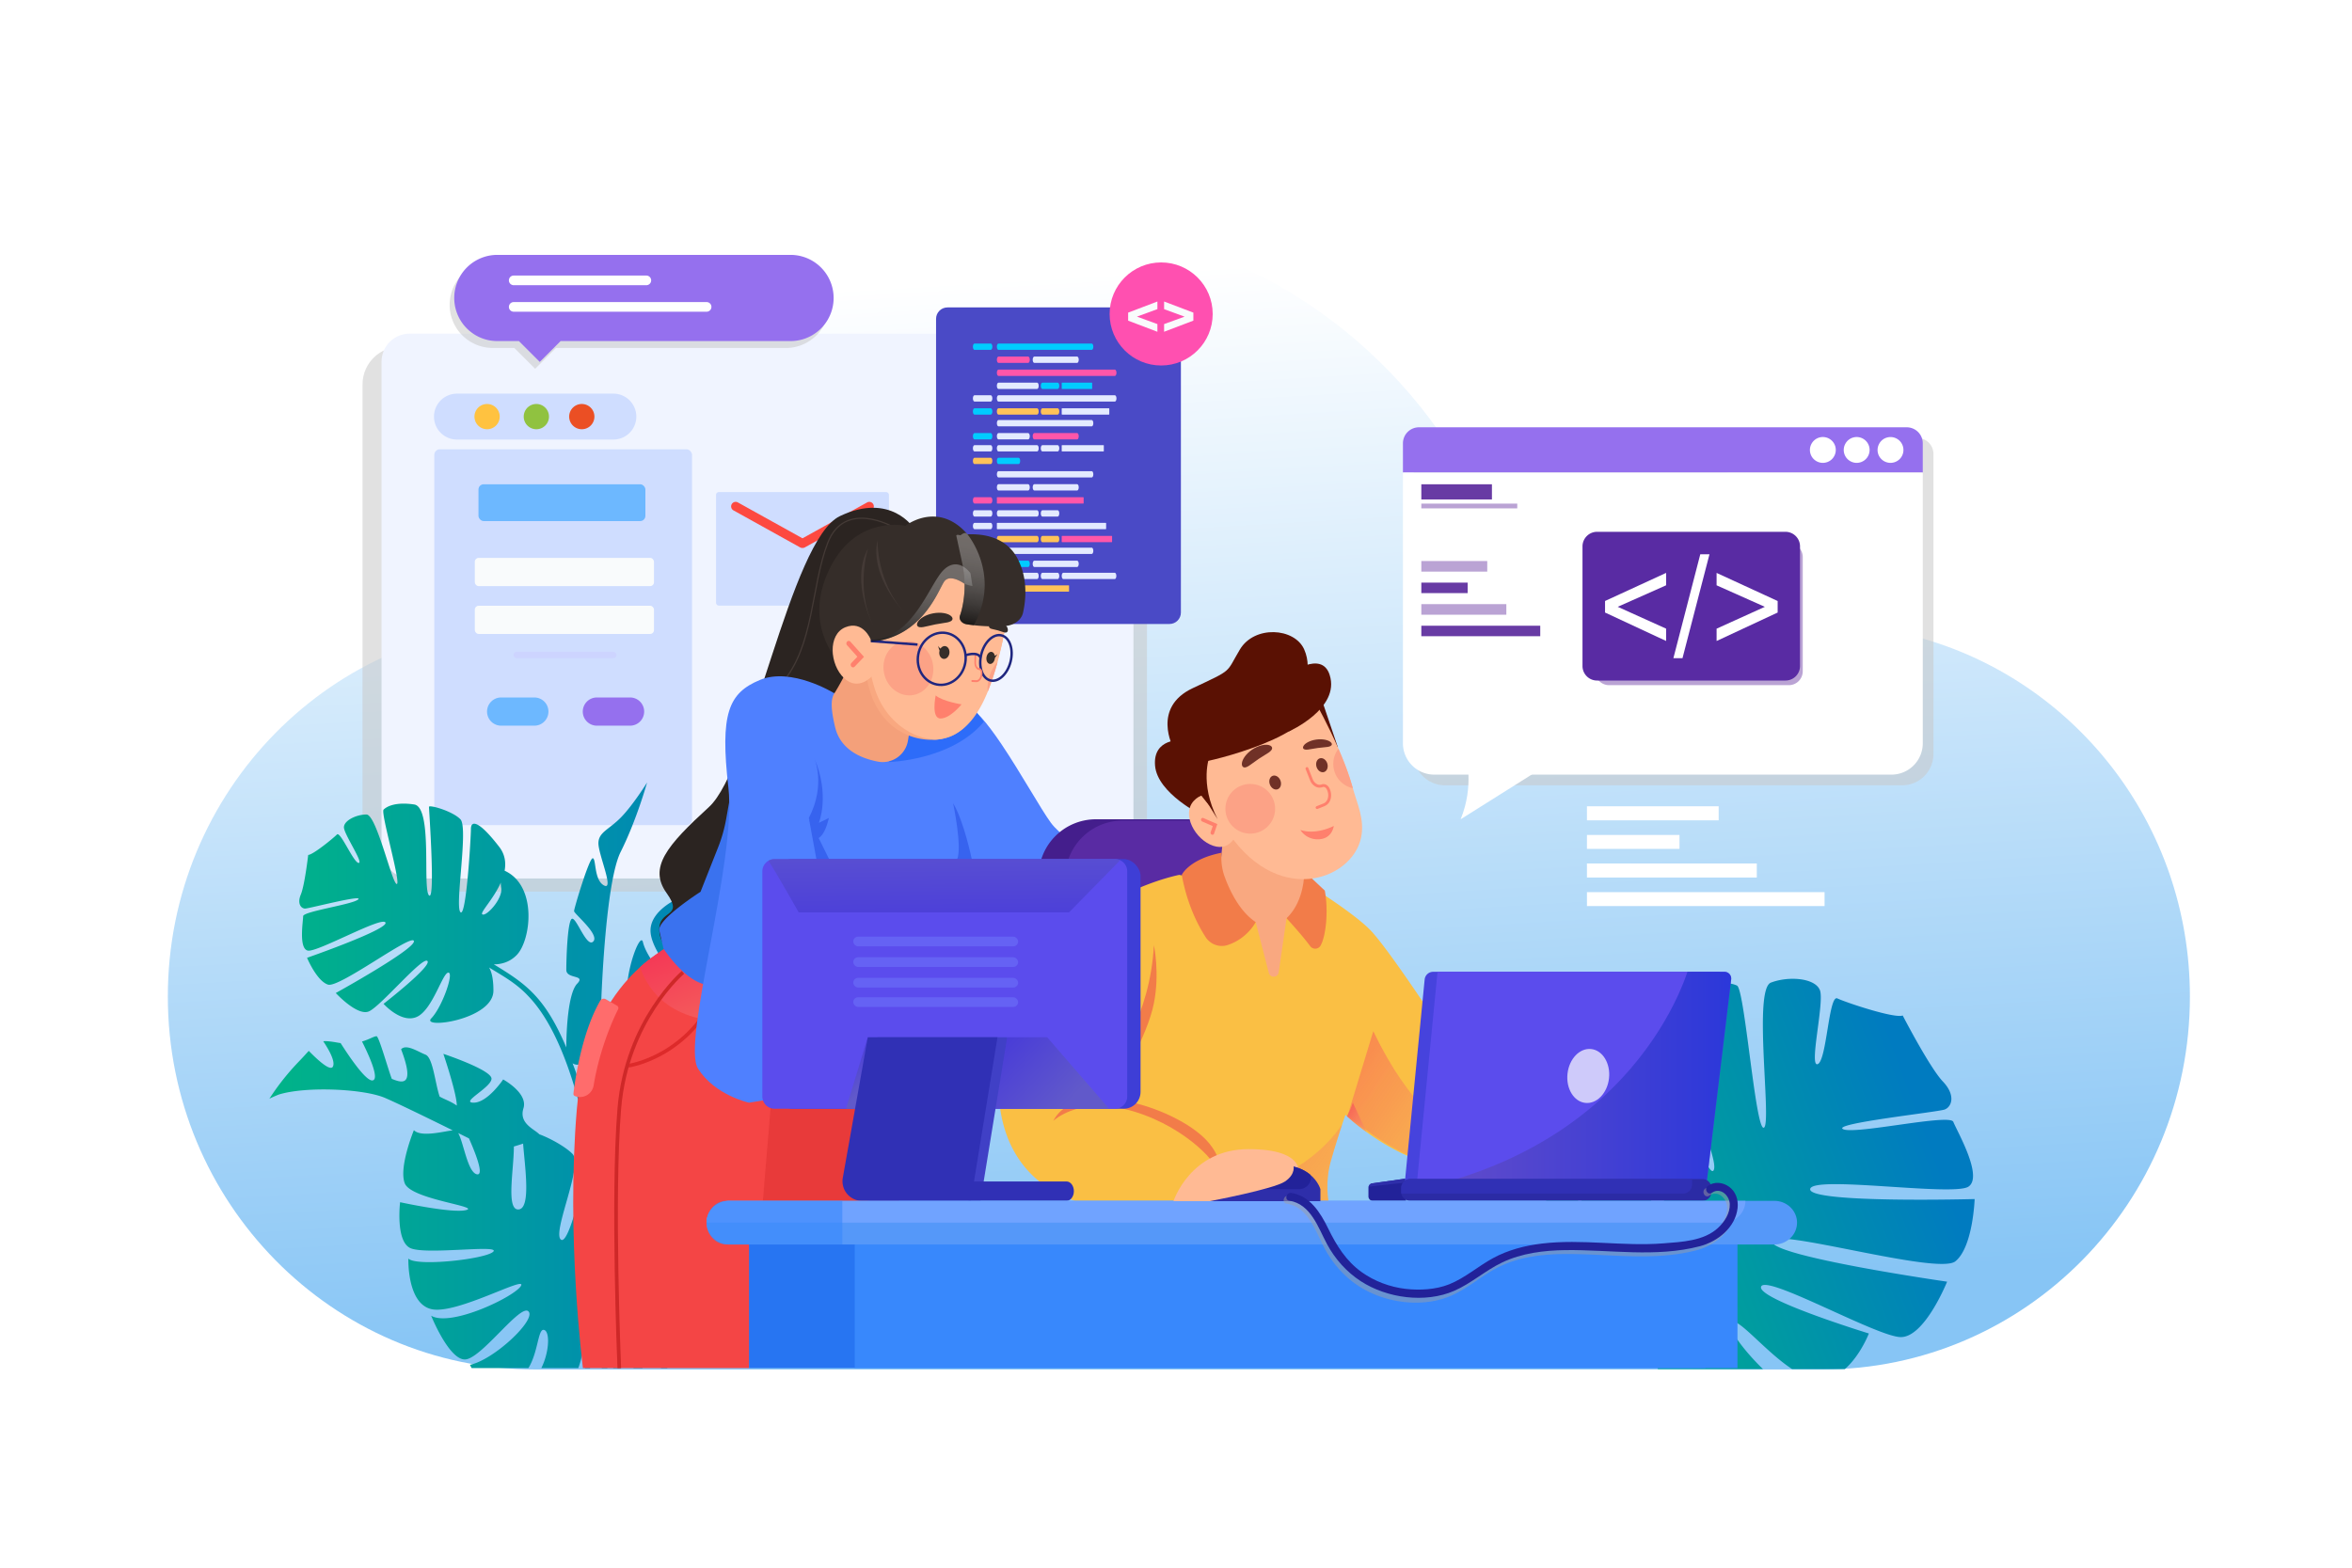 <svg xmlns="http://www.w3.org/2000/svg" xmlns:xlink="http://www.w3.org/1999/xlink" viewBox="0 0 4680 3120"><defs><style>.cls-1,.cls-38,.cls-39,.cls-46,.cls-49{fill:none;}.cls-2{isolation:isolate;}.cls-3,.cls-68,.cls-9{fill:#fff;}.cls-4{fill:url(#linear-gradient);}.cls-5{clip-path:url(#clip-path);}.cls-6{fill:url(#linear-gradient-2);}.cls-14,.cls-7{fill:#c9c9c9;}.cls-10,.cls-11,.cls-55,.cls-7,.cls-8,.cls-9{fill-rule:evenodd;}.cls-14,.cls-7,.cls-75{opacity:0.55;}.cls-14,.cls-52,.cls-53,.cls-7,.cls-82{mix-blend-mode:multiply;}.cls-18,.cls-8{fill:#9570ee;}.cls-10,.cls-12{fill:#baa3d4;}.cls-11{fill:#592ba3;}.cls-13{fill:#683ba4;}.cls-15{fill:#f0f4ff;}.cls-16{fill:#cfddff;}.cls-17{fill:#6db8ff;}.cls-19{fill:#f9fbfc;}.cls-20{fill:#cdd4ff;}.cls-21{fill:#ffc240;}.cls-22{fill:#90c240;}.cls-23{fill:#eb4f24;}.cls-24{fill:#fd4940;}.cls-25{fill:#4a4ac6;}.cls-26{fill:#0cf;}.cls-27{fill:#ff56a9;}.cls-28{fill:#e3eaff;}.cls-29{fill:#ffc359;}.cls-30{fill:#ff50b0;}.cls-31{clip-path:url(#clip-path-2);}.cls-32{fill:url(#linear-gradient-3);}.cls-33{fill:#e83a3a;}.cls-34{fill:#f44545;}.cls-35{fill:#2b2421;}.cls-36{fill:url(#linear-gradient-4);}.cls-37{fill:#3a72ef;}.cls-38{stroke:#dd2a2a;}.cls-38,.cls-39,.cls-46,.cls-49{stroke-miterlimit:10;}.cls-38,.cls-46{stroke-width:7.24px;}.cls-39{stroke:#443a36;stroke-width:2.41px;}.cls-40{fill:#4f80ff;}.cls-41{fill:#2d6cf9;}.cls-42{fill:#f4a07a;}.cls-43{fill:#f9a880;}.cls-44{fill:#ffba94;}.cls-45{fill:#352d29;}.cls-46{stroke:#ce2828;}.cls-47{fill:#ff6c6c;}.cls-48{fill:#fca286;}.cls-49{stroke:#1f267f;stroke-width:4.82px;}.cls-50{fill:#ff806d;}.cls-51{fill:#443a36;}.cls-52,.cls-53,.cls-60,.cls-61,.cls-67,.cls-72,.cls-73,.cls-81{opacity:0.6;}.cls-52{fill:url(#linear-gradient-5);}.cls-53{fill:url(#linear-gradient-6);}.cls-54{fill:#3763ef;}.cls-55{fill:#441e8c;}.cls-56{fill:#fabf44;}.cls-57{fill:#5a1103;}.cls-58{fill:#f27c49;}.cls-59{fill:#703127;}.cls-60{fill:url(#linear-gradient-7);}.cls-61{fill:url(#linear-gradient-8);}.cls-62{fill:url(#linear-gradient-9);}.cls-63{fill:#229;}.cls-64{fill:#2e2eaa;}.cls-65{fill:#4643dd;}.cls-66{fill:#5b4ced;}.cls-67{fill:url(#linear-gradient-10);}.cls-68{opacity:0.7;}.cls-69{fill:#2b2ba5;}.cls-70{fill:#3030b5;}.cls-71{fill:#3e3ed6;}.cls-72{fill:url(#linear-gradient-11);}.cls-73{fill:url(#linear-gradient-12);}.cls-74{fill:#4040c6;}.cls-75{fill:url(#linear-gradient-13);}.cls-76{fill:#6562f4;}.cls-77{fill:#2775f2;}.cls-78,.cls-81{fill:#3888fc;}.cls-79{fill:#5598f9;}.cls-80{fill:#70a3ff;}.cls-82{opacity:0.47;}.cls-83{fill:#a0a0a0;}</style><linearGradient id="linear-gradient" x1="2260.5" y1="538.26" x2="2382.75" y2="2611.21" gradientUnits="userSpaceOnUse"><stop offset="0" stop-color="#fff"/><stop offset="1" stop-color="#87c5f5"/></linearGradient><clipPath id="clip-path"><rect class="cls-1" x="2803.17" y="1816.54" width="1129.65" height="908.2" transform="translate(6735.98 4541.28) rotate(180)"/></clipPath><linearGradient id="linear-gradient-2" x1="4794.7" y1="2949.88" x2="5668.54" y2="2949.88" gradientTransform="matrix(0.94, -0.35, 0.35, 0.94, -2449.48, 1467.72)" gradientUnits="userSpaceOnUse"><stop offset="0" stop-color="#00b488"/><stop offset="0.92" stop-color="#007bc0"/></linearGradient><clipPath id="clip-path-2"><rect class="cls-1" x="535.99" y="1537.49" width="1129.65" height="1185.3"/></clipPath><linearGradient id="linear-gradient-3" x1="535.99" y1="2294.15" x2="1648.93" y2="2294.15" gradientTransform="matrix(1, 0, 0, 1, 0, 0)" xlink:href="#linear-gradient-2"/><linearGradient id="linear-gradient-4" x1="1377.29" y1="2033.72" x2="1320.6" y2="1890.21" gradientUnits="userSpaceOnUse"><stop offset="0" stop-color="#f45b5b"/><stop offset="1" stop-color="#f43856"/></linearGradient><linearGradient id="linear-gradient-5" x1="1840.16" y1="1123.25" x2="1809.33" y2="1303.8" gradientUnits="userSpaceOnUse"><stop offset="0" stop-color="#fff" stop-opacity="0.5"/><stop offset="1"/></linearGradient><linearGradient id="linear-gradient-6" x1="1939.08" y1="1074.32" x2="1909.53" y2="1247.38" xlink:href="#linear-gradient-5"/><linearGradient id="linear-gradient-7" x1="2629.62" y1="2086.66" x2="2898.16" y2="2266.76" gradientUnits="userSpaceOnUse"><stop offset="0" stop-color="#f85254"/><stop offset="1" stop-color="#f79865" stop-opacity="0.6"/></linearGradient><linearGradient id="linear-gradient-8" x1="2411.5" y1="2236.78" x2="2654.59" y2="2399.81" xlink:href="#linear-gradient-7"/><linearGradient id="linear-gradient-9" x1="2669.94" y1="2199.91" x2="2731.69" y2="2241.33" xlink:href="#linear-gradient-7"/><linearGradient id="linear-gradient-10" x1="2873.52" y1="2143.9" x2="3444.79" y2="2143.9" gradientUnits="userSpaceOnUse"><stop offset="0" stop-color="#664bb2"/><stop offset="1" stop-color="#0c2bcd"/></linearGradient><linearGradient id="linear-gradient-11" x1="1727.54" y1="2156.37" x2="1673.81" y2="2106.44" gradientUnits="userSpaceOnUse"><stop offset="0" stop-color="#6663b2"/><stop offset="1" stop-color="#372bcd"/></linearGradient><linearGradient id="linear-gradient-12" x1="2103.2" y1="2221.91" x2="1950.41" y2="2079.94" xlink:href="#linear-gradient-11"/><linearGradient id="linear-gradient-13" x1="1878.2" y1="1624.95" x2="1880.46" y2="1868.08" xlink:href="#linear-gradient-11"/></defs><title>02</title><g class="cls-2"><g id="_02" data-name="02"><rect class="cls-3" width="4680" height="3120"/><path class="cls-3" d="M3801.22,1267c-142.34-234.47-396.83-391.17-688.11-391.17-78.84,0-154.7,12.65-227.18,33.26-172.79-279.7-478.75-466.49-828.73-466.49-475.5,0-872.12,344.85-960,801.48-14.2-1-28.16-2.66-42.78-2.66-403.68,0-731.1,332.48-731.1,741.84,0,409.87,327.42,742.24,731.1,742.24h2560.9c404,0,731.46-332.37,731.46-742.24C4346.82,1638.86,4115.39,1350,3801.22,1267Z"/><path class="cls-4" d="M3811.85,1267c-142.34-234.47-396.83-391.17-688.1-391.17-78.85,0-154.71,12.65-227.18,33.26-172.8-279.7-478.76-466.49-828.74-466.49-475.5,0-872.11,344.85-960,801.48-14.2-1-28.16-2.66-42.78-2.66-403.68,0-731.1,332.48-731.1,741.84,0,409.87,327.42,742.24,731.1,742.24H3626c404,0,731.46-332.37,731.46-742.24C4357.45,1638.86,4126,1350,3811.85,1267Z"/><g class="cls-5"><path class="cls-6" d="M3869.59,2208.12c13.81-5.23,22.55-28.15-3.69-55.72s-79.9-131.35-79.9-131.35c-16.62,6.3-112.72-25.84-130-34s-21.1,123.94-39.15,130.78,13.67-122.71,4.47-147-61.6-28.88-97.59-15.23,2.56,282.48-14.06,288.78-38-275.6-53.34-282.84-53.78-12.29-116.42,22.88,84.52,310.78,70.2,344S3293.77,2021.54,3290.52,2013s-77.63,45.76-95.37,86.74,138.17,301.88,125.53,331.18-138.56-252.78-149.91-282.73-38.74-22.89-76.7,102.54c-10.52,34.59-3,65.34,13,92-97.45,98.2-.3,283.68,70.71,317a115.43,115.43,0,0,0,38.64,10.57,117.35,117.35,0,0,0,34.85-2.15,129.37,129.37,0,0,0,20.8-6c-1.31,1.7-2.6,3.33-3.87,5l29-1.79-3.59,35.07c2.23,14.51,6.93,32.5,15.39,54.83,39.51,104.24,312.65,40.08,258.94,14.91s-143.46-132.08-122.7-139.95,104.6,108.86,170.26,115,103.16-91.33,103.16-91.33-224.88-69-214.36-93.45,229.2,99.26,277.2,100.62,92.82-110.28,92.82-110.28-346.6-49.81-348.84-80,329.89,67.63,365.16,39.56,38.49-124,38.49-124-329.1,8.86-327.26-19.61,284.25,14.73,314.78-5-23.44-112-29.92-129-195.25,25.81-219.28,14.55S3855.74,2213.38,3869.59,2208.12Zm-623.72,259.29c-7.16,16.6-95.32-25.9-103.57-68.51a109.79,109.79,0,0,0-5.53-18.88C3184.38,2428,3250.08,2457.7,3245.87,2467.41Z"/></g><rect class="cls-3" x="3157.7" y="1604.66" width="262.1" height="27.94"/><rect class="cls-3" x="3157.7" y="1661.7" width="184.16" height="27.72"/><rect class="cls-3" x="3157.7" y="1718.5" width="337.98" height="27.94"/><rect class="cls-3" x="3157.7" y="1775.54" width="472.82" height="27.72"/><rect class="cls-3" x="3157.7" y="1401.95" width="280.73" height="40.08"/><rect class="cls-3" x="3157.7" y="1453.03" width="381.43" height="12.6"/><path class="cls-7" d="M3815.28,871.67H2844.73a31.91,31.91,0,0,0-31.91,31.9v597a62.34,62.34,0,0,0,62.35,62.34h909.67a62.34,62.34,0,0,0,62.35-62.34v-597A31.91,31.91,0,0,0,3815.28,871.67Z"/><path class="cls-8" d="M2823.47,850.41H3794a31.91,31.91,0,0,1,31.91,31.9V940.5H2791.56V882.31A31.91,31.91,0,0,1,2823.47,850.41Z"/><path class="cls-9" d="M2791.56,940.5H3825.93v538.82a62.35,62.35,0,0,1-62.35,62.34H2853.9a62.34,62.34,0,0,1-62.34-62.34Z"/><path class="cls-10" d="M3201.69,1081h357.8a27.69,27.69,0,0,1,27.61,27.61V1336a27.69,27.69,0,0,1-27.61,27.62h-357.8a27.69,27.69,0,0,1-27.61-27.62V1108.65a27.69,27.69,0,0,1,27.61-27.61Z"/><path class="cls-11" d="M3177.84,1058.39h375a29,29,0,0,1,28.83,29v238.18a28.88,28.88,0,0,1-28.83,28.82h-375a28.91,28.91,0,0,1-29-28.82V1087.39a29.06,29.06,0,0,1,29-29Z"/><rect class="cls-12" x="2828.15" y="1116.55" width="131.17" height="21.06"/><rect class="cls-13" x="2828.15" y="1159.53" width="92.17" height="20.88"/><rect class="cls-12" x="2828.15" y="1202.34" width="169.15" height="21.06"/><rect class="cls-13" x="2828.15" y="1245.31" width="236.63" height="20.88"/><rect class="cls-13" x="2828.15" y="963.8" width="140.49" height="30.2"/><rect class="cls-12" x="2828.15" y="1002.29" width="190.89" height="9.49"/><path class="cls-9" d="M3604.83,882.68a25.71,25.71,0,1,1,9.32,35,25.56,25.56,0,0,1-9.32-35Z"/><path class="cls-9" d="M3739.45,882.68A25.71,25.71,0,1,1,3784,908.4a25.83,25.83,0,0,1-35.2,9.32,25.51,25.51,0,0,1-9.33-35Z"/><path class="cls-9" d="M3672.14,882.68a25.71,25.71,0,1,1,9.32,35,25.56,25.56,0,0,1-9.32-35Z"/><path class="cls-3" d="M3193.71,1219.08v-23l121.51-55.92v24.68l-96.31,42.81,96.31,43.49v24.51Zm136,90.78,53.51-206.77h18.29l-53.68,206.77Zm207.46-90.78-121.5,56.61v-24.51l96-43.49-96-42.81V1140.2l121.5,55.92Z"/><path class="cls-9" d="M2917,1505.6s16.79,57.88-10.63,124.91l188.88-118.82Z"/><rect class="cls-14" x="721.38" y="690.17" width="1560.85" height="1084.22" rx="74.83"/><rect class="cls-15" x="759.18" y="664.06" width="1496.14" height="1084.22" rx="55.75"/><rect class="cls-16" x="864.18" y="894.19" width="512.81" height="747.93" rx="11.04"/><rect class="cls-17" x="952.09" y="963.79" width="332.1" height="73.26" rx="10.35"/><path class="cls-17" d="M1063.21,1444.23h-66a28.06,28.06,0,0,1-28.07-28.07h0a28.07,28.07,0,0,1,28.07-28.07h66a28.07,28.07,0,0,1,28.07,28.07h0A28.07,28.07,0,0,1,1063.21,1444.23Z"/><path class="cls-18" d="M1253.68,1444.23h-66a28.07,28.07,0,0,1-28.07-28.07h0a28.07,28.07,0,0,1,28.07-28.07h66a28.08,28.08,0,0,1,28.08,28.07h0A28.07,28.07,0,0,1,1253.68,1444.23Z"/><rect class="cls-19" x="944.77" y="1110.31" width="356.52" height="56.16" rx="7.6"/><rect class="cls-19" x="944.77" y="1205.54" width="356.52" height="56.16" rx="7.6"/><rect class="cls-20" x="1021.69" y="1297.12" width="205.12" height="12.82" rx="6.41"/><path class="cls-16" d="M1220.48,874.8H909.25a45.69,45.69,0,0,1-45.69-45.69h0a45.69,45.69,0,0,1,45.69-45.69h311.23a45.69,45.69,0,0,1,45.68,45.69h0A45.69,45.69,0,0,1,1220.48,874.8Z"/><path class="cls-21" d="M994.34,829.11A25.13,25.13,0,1,1,969.21,804,25.13,25.13,0,0,1,994.34,829.11Z"/><path class="cls-22" d="M1092.37,829.11A25.13,25.13,0,1,1,1067.24,804,25.13,25.13,0,0,1,1092.37,829.11Z"/><path class="cls-23" d="M1182.79,829.11A25.13,25.13,0,1,1,1157.66,804,25.13,25.13,0,0,1,1182.79,829.11Z"/><rect class="cls-16" x="1424.77" y="979.31" width="344.02" height="225.98" rx="5.43"/><path class="cls-24" d="M1597.12,1090.55h-.67a9,9,0,0,1-4.39-1.14l-132.61-73.67a9,9,0,1,1,8.78-15.8l128.56,71.41,128.55-71.41a9,9,0,1,1,8.78,15.8l-132.61,73.67A9,9,0,0,1,1597.12,1090.55Z"/><rect class="cls-25" x="1862.57" y="611.83" width="487.17" height="630.02" rx="22.72"/><path class="cls-26" d="M1971.41,696.28H1939c-1.72,0-3.12-2.81-3.12-6.28h0c0-3.46,1.4-6.27,3.12-6.27h32.46c1.73,0,3.13,2.81,3.13,6.27h0C1974.54,693.47,1973.14,696.28,1971.41,696.28Z"/><path class="cls-26" d="M2172.37,696.28H1986.69c-1.72,0-3.12-2.81-3.12-6.28h0c0-3.46,1.4-6.27,3.12-6.27h185.68c1.72,0,3.12,2.81,3.12,6.27h0C2175.49,693.47,2174.09,696.28,2172.37,696.28Z"/><path class="cls-27" d="M2045.92,722.22h-59.23c-1.72,0-3.12-2.81-3.12-6.28h0c0-3.46,1.4-6.27,3.12-6.27h59.23c1.73,0,3.13,2.81,3.13,6.27h0C2049.05,719.41,2047.65,722.22,2045.92,722.22Z"/><path class="cls-28" d="M2143.33,722.22H2058c-1.73,0-3.13-2.81-3.13-6.28h0c0-3.46,1.4-6.27,3.13-6.27h85.35c1.73,0,3.13,2.81,3.13,6.27h0C2146.46,719.41,2145.06,722.22,2143.33,722.22Z"/><path class="cls-28" d="M2172.37,848.53H1986.69c-1.72,0-3.12-2.81-3.12-6.28h0c0-3.47,1.4-6.28,3.12-6.28h185.68c1.72,0,3.12,2.81,3.12,6.28h0C2175.49,845.72,2174.09,848.53,2172.37,848.53Z"/><path class="cls-26" d="M1971.41,874.47H1939c-1.72,0-3.12-2.81-3.12-6.28h0c0-3.46,1.4-6.27,3.12-6.27h32.46c1.73,0,3.13,2.81,3.13,6.27h0C1974.54,871.66,1973.14,874.47,1971.41,874.47Z"/><path class="cls-28" d="M2045.92,874.47h-59.23c-1.72,0-3.12-2.81-3.12-6.28h0c0-3.46,1.4-6.27,3.12-6.27h59.23c1.73,0,3.13,2.81,3.13,6.27h0C2049.05,871.66,2047.65,874.47,2045.92,874.47Z"/><path class="cls-27" d="M2143.33,874.47H2058c-1.73,0-3.13-2.81-3.13-6.28h0c0-3.46,1.4-6.27,3.13-6.27h85.35c1.73,0,3.13,2.81,3.13,6.27h0C2146.46,871.66,2145.06,874.47,2143.33,874.47Z"/><path class="cls-27" d="M2218.41,748.16H1986.69c-1.72,0-3.12-2.81-3.12-6.27h0c0-3.47,1.4-6.28,3.12-6.28h231.72c1.73,0,3.13,2.81,3.13,6.28h0C2221.54,745.35,2220.14,748.16,2218.41,748.16Z"/><rect class="cls-26" x="2112.59" y="761.55" width="60.56" height="12.55" rx="0.62"/><path class="cls-28" d="M2063.66,774.1h-77c-1.72,0-3.12-2.81-3.12-6.27h0c0-3.47,1.4-6.28,3.12-6.28h77c1.73,0,3.13,2.81,3.13,6.28h0C2066.79,771.29,2065.39,774.1,2063.66,774.1Z"/><path class="cls-26" d="M2104.63,774.1h-30.52c-1.73,0-3.13-2.81-3.13-6.27h0c0-3.47,1.4-6.28,3.13-6.28h30.52c1.72,0,3.12,2.81,3.12,6.28h0C2107.75,771.29,2106.35,774.1,2104.63,774.1Z"/><path class="cls-28" d="M1971.41,799.18H1939c-1.72,0-3.12-2.81-3.12-6.27h0c0-3.47,1.4-6.28,3.12-6.28h32.46c1.73,0,3.13,2.81,3.13,6.28h0C1974.54,796.37,1973.14,799.18,1971.41,799.18Z"/><path class="cls-28" d="M2218.41,799.18H1986.69c-1.72,0-3.12-2.81-3.12-6.27h0c0-3.47,1.4-6.28,3.12-6.28h231.72c1.73,0,3.13,2.81,3.13,6.28h0C2221.54,796.37,2220.14,799.18,2218.41,799.18Z"/><path class="cls-28" d="M1971.41,898.49H1939c-1.72,0-3.12-2.81-3.12-6.27h0c0-3.47,1.4-6.28,3.12-6.28h32.46c1.73,0,3.13,2.81,3.13,6.28h0C1974.54,895.68,1973.14,898.49,1971.41,898.49Z"/><rect class="cls-28" x="2112.59" y="885.94" width="83.79" height="12.55" rx="0.73"/><path class="cls-28" d="M2063.66,898.49h-77c-1.72,0-3.12-2.81-3.12-6.27h0c0-3.47,1.4-6.28,3.12-6.28h77c1.73,0,3.13,2.81,3.13,6.28h0C2066.79,895.68,2065.39,898.49,2063.66,898.49Z"/><path class="cls-28" d="M2104.63,898.49h-30.52c-1.73,0-3.13-2.81-3.13-6.27h0c0-3.47,1.4-6.28,3.13-6.28h30.52c1.72,0,3.12,2.81,3.12,6.28h0C2107.75,895.68,2106.35,898.49,2104.63,898.49Z"/><path class="cls-29" d="M1971.41,923.57H1939c-1.72,0-3.12-2.81-3.12-6.28h0c0-3.46,1.4-6.27,3.12-6.27h32.46c1.73,0,3.13,2.81,3.13,6.27h0C1974.54,920.76,1973.14,923.57,1971.41,923.57Z"/><path class="cls-26" d="M2026.81,923.57h-40.12c-1.72,0-3.12-2.81-3.12-6.28h0c0-3.46,1.4-6.27,3.12-6.27h40.12c1.73,0,3.13,2.81,3.13,6.27h0C2029.94,920.76,2028.54,923.57,2026.81,923.57Z"/><path class="cls-26" d="M1939,825.12c-1.72,0-3.12-2.81-3.12-6.27h0c0-3.47,1.4-6.28,3.12-6.28h32.46c1.73,0,3.13,2.81,3.13,6.28h0c0,3.46-1.4,6.27-3.13,6.27"/><rect class="cls-28" x="2112.59" y="812.57" width="94.67" height="12.55" rx="0.78"/><path class="cls-29" d="M2063.66,825.12h-77c-1.72,0-3.12-2.81-3.12-6.27h0c0-3.47,1.4-6.28,3.12-6.28h77c1.73,0,3.13,2.81,3.13,6.28h0C2066.79,822.31,2065.39,825.12,2063.66,825.12Z"/><path class="cls-29" d="M2104.63,825.12h-30.52c-1.73,0-3.13-2.81-3.13-6.27h0c0-3.47,1.4-6.28,3.13-6.28h30.52c1.72,0,3.12,2.81,3.12,6.28h0C2107.75,822.31,2106.35,825.12,2104.63,825.12Z"/><path class="cls-28" d="M2172.37,950.24H1986.69c-1.72,0-3.12-2.81-3.12-6.27h0c0-3.47,1.4-6.28,3.12-6.28h185.68c1.72,0,3.12,2.81,3.12,6.28h0C2175.49,947.43,2174.09,950.24,2172.37,950.24Z"/><path class="cls-28" d="M2045.92,976.18h-59.23c-1.72,0-3.12-2.81-3.12-6.27h0c0-3.47,1.4-6.28,3.12-6.28h59.23c1.73,0,3.13,2.81,3.13,6.28h0C2049.05,973.37,2047.65,976.18,2045.92,976.18Z"/><path class="cls-28" d="M2143.33,976.18H2058c-1.73,0-3.13-2.81-3.13-6.27h0c0-3.47,1.4-6.28,3.13-6.28h85.35c1.73,0,3.13,2.81,3.13,6.28h0C2146.46,973.37,2145.06,976.18,2143.33,976.18Z"/><path class="cls-28" d="M2172.37,1102.49H1986.69c-1.72,0-3.12-2.81-3.12-6.28h0c0-3.46,1.4-6.27,3.12-6.27h185.68c1.72,0,3.12,2.81,3.12,6.27h0C2175.49,1099.68,2174.09,1102.49,2172.37,1102.49Z"/><path class="cls-27" d="M1971.41,1128.43H1939c-1.72,0-3.12-2.81-3.12-6.28h0c0-3.46,1.4-6.27,3.12-6.27h32.46c1.73,0,3.13,2.81,3.13,6.27h0C1974.54,1125.62,1973.14,1128.43,1971.41,1128.43Z"/><path class="cls-26" d="M2045.92,1128.43h-59.23c-1.72,0-3.12-2.81-3.12-6.28h0c0-3.46,1.4-6.27,3.12-6.27h59.23c1.73,0,3.13,2.81,3.13,6.27h0C2049.05,1125.62,2047.65,1128.43,2045.92,1128.43Z"/><path class="cls-28" d="M2143.33,1128.43H2058c-1.73,0-3.13-2.81-3.13-6.28h0c0-3.46,1.4-6.27,3.13-6.27h85.35c1.73,0,3.13,2.81,3.13,6.27h0C2146.46,1125.62,2145.06,1128.43,2143.33,1128.43Z"/><path class="cls-27" d="M1971.41,1002.13H1939c-1.72,0-3.12-2.82-3.12-6.28h0c0-3.47,1.4-6.28,3.12-6.28h32.46c1.73,0,3.13,2.81,3.13,6.28h0C1974.54,999.31,1973.14,1002.13,1971.41,1002.13Z"/><rect class="cls-27" x="1983.57" y="989.57" width="172.65" height="12.55" rx="0.71"/><path class="cls-28" d="M1971.41,1028.07H1939c-1.72,0-3.12-2.81-3.12-6.28h0c0-3.47,1.4-6.28,3.12-6.28h32.46c1.73,0,3.13,2.81,3.13,6.28h0C1974.54,1025.26,1973.14,1028.07,1971.41,1028.07Z"/><path class="cls-28" d="M2063.66,1028.07h-77c-1.72,0-3.12-2.81-3.12-6.28h0c0-3.47,1.4-6.28,3.12-6.28h77c1.73,0,3.13,2.81,3.13,6.28h0C2066.79,1025.26,2065.39,1028.07,2063.66,1028.07Z"/><path class="cls-28" d="M2104.63,1028.07h-30.52c-1.73,0-3.13-2.81-3.13-6.28h0c0-3.47,1.4-6.28,3.13-6.28h30.52c1.72,0,3.12,2.81,3.12,6.28h0C2107.75,1025.26,2106.35,1028.07,2104.63,1028.07Z"/><path class="cls-28" d="M1971.41,1053.14H1939c-1.72,0-3.12-2.81-3.12-6.27h0c0-3.47,1.4-6.28,3.12-6.28h32.46c1.73,0,3.13,2.81,3.13,6.28h0C1974.54,1050.33,1973.14,1053.14,1971.41,1053.14Z"/><rect class="cls-28" x="1983.57" y="1040.59" width="217.41" height="12.55" rx="0.8"/><path class="cls-28" d="M1971.41,1152.46H1939c-1.72,0-3.12-2.81-3.12-6.28h0c0-3.47,1.4-6.28,3.12-6.28h32.46c1.73,0,3.13,2.81,3.13,6.28h0C1974.54,1149.65,1973.14,1152.46,1971.41,1152.46Z"/><path class="cls-28" d="M2218.17,1152.46H2115.72c-1.73,0-3.13-2.81-3.13-6.28h0c0-3.47,1.4-6.28,3.13-6.28h102.45c1.72,0,3.12,2.81,3.12,6.28h0C2221.29,1149.65,2219.89,1152.46,2218.17,1152.46Z"/><path class="cls-28" d="M2063.66,1152.46h-77c-1.72,0-3.12-2.81-3.12-6.28h0c0-3.47,1.4-6.28,3.12-6.28h77c1.73,0,3.13,2.81,3.13,6.28h0C2066.79,1149.65,2065.39,1152.46,2063.66,1152.46Z"/><path class="cls-28" d="M2104.63,1152.46h-30.52c-1.73,0-3.13-2.81-3.13-6.28h0c0-3.47,1.4-6.28,3.13-6.28h30.52c1.72,0,3.12,2.81,3.12,6.28h0C2107.75,1149.65,2106.35,1152.46,2104.63,1152.46Z"/><rect class="cls-29" x="1983.57" y="1164.98" width="143.62" height="12.55" rx="0.65"/><rect class="cls-27" x="2112.59" y="1066.53" width="100.23" height="12.55" rx="0.8"/><path class="cls-29" d="M2063.66,1079.09h-77c-1.72,0-3.12-2.81-3.12-6.28h0c0-3.47,1.4-6.28,3.12-6.28h77c1.73,0,3.13,2.81,3.13,6.28h0C2066.79,1076.28,2065.39,1079.09,2063.66,1079.09Z"/><path class="cls-29" d="M2104.63,1079.09h-30.52c-1.73,0-3.13-2.81-3.13-6.28h0c0-3.47,1.4-6.28,3.13-6.28h30.52c1.72,0,3.12,2.81,3.12,6.28h0C2107.75,1076.28,2106.35,1079.09,2104.63,1079.09Z"/><circle class="cls-30" cx="2310.46" cy="624.84" r="102.56"/><path class="cls-19" d="M2303,615.22l-40.73,14.92L2303,645v15.29l-58.23-22.14V622.19L2303,600.05Z"/><path class="cls-19" d="M2316.33,600.05l58.23,22.14V638.1l-58.23,22.14V645l40.73-14.81-40.73-14.92Z"/><path class="cls-14" d="M1563.82,520.93H980.5a85.78,85.78,0,1,0,0,171.56h42.89L1064.86,734l41.46-41.46h457.5a85.78,85.78,0,0,0,0-171.56Z"/><path class="cls-18" d="M1572.94,507.25H989.63a85.78,85.78,0,1,0,0,171.56h42.89L1074,720.27l41.46-41.46h457.5a85.78,85.78,0,0,0,0-171.56Z"/><path class="cls-3" d="M1406,620.37H1022.19a9.59,9.59,0,0,1-9.59-9.59h0a9.59,9.59,0,0,1,9.59-9.6H1406a9.59,9.59,0,0,1,9.59,9.6h0A9.59,9.59,0,0,1,1406,620.37Z"/><path class="cls-3" d="M1286.08,567.6H1022.19a9.59,9.59,0,0,1-9.59-9.6h0a9.59,9.59,0,0,1,9.59-9.59h263.89a9.59,9.59,0,0,1,9.6,9.59h0A9.6,9.6,0,0,1,1286.08,567.6Z"/><g class="cls-31"><path class="cls-32" d="M536,2186.68s7.06-3.66,18.89-8.37c54.17-16.7,168.87-11.45,211.26,6.77,25.3,10.88,84.22,39.6,134.67,64.51-18.53,2.16-63.09,14.25-77.25-.35,0,0-30.53,73.93-18.16,105.8s149.38,45.68,122.59,53.11-131.87-15.51-131.87-15.51-9.27,76.06,19.58,90.93S996,2476.13,981.57,2491s-153,30.28-169,13.81c0,0-3.09,91.35,47.39,100.92s188.64-68,176.74-46.74-139.66,82.85-178.8,59.48c0,0,35,87.11,67,87.11s110.72-112.08,126.7-95.6-69,96.66-116.4,106.22c0,0,18.55,49.92,79.34,35.05s50.48-112.6,69-104.09,1,115.78-60.79,115.78c0,0,101,24.43,124.66-31.87,6.67-15.83,9.92-28.8,11.25-39.39,9.24,44.47,14.49,98.11,17.09,151.89h-92.1c-138.82,47.59-133,143.48,11.9,187.44h278c145-44,150.69-139.87,11.91-187.44h-75.25c17.48-142.72,43.37-261.35,64.49-342.9,3.33,9.52,8.8,21.7,16.93,30.09,15.16,15.62,44.3-37.63,44.3-64.19s-31.36-1.06-31.36-15.93,4.58-7.44,44.76-7.44,54.6-85,54.6-85-60.79,7.43-60.79-4.25,48.43-5.32,79.33-13.81,48.42-77.54,48.42-77.54-88.6,26.55-88.6,14.86,68.52-22.83,81.39-36.11,17.51-73.3,17.51-73.3-58.72,56.3-68,56.3,62.33-62.14,55.63-69-9.27-36.25-9.27-36.25c-12.81,13.21-34-4.12-47.39,9.69s-37.61,119.5-47.39,129.59,27.3-84.44,10.3-102-63,26.88-72.11,36.24,21.63,111.94,9.27,124.69-9.84-90.24-19.68-100.38-36,15.93-43.68,46.2,59.49,82.06,40.18,102-37.09-55.77-54.09-73.29c-12.57-13-38.6,12.39-51.35,34.86,3-91.67,7.57-173.32,14.44-231.59,13.77,38.26,84.86,84.12,134.83,31.62,10.65,8.67,23.81,12.53,40.18,6.44,59.4-22.05,64.86-37.27,52.36-43.31s-128.57-73.38-114.39-80.63,118.28,76.87,138.14,66.73,50.39-51.79,46.81-53.51-147.65-55.34-131.57-63.56,127.47,71,148.45,36,21.88-56.15,19.93-64.62-126.63-17.93-122.43-27.18,121.58,9.86,130.68-10.17,11.39-49,1.27-53.9-70.85,13.7-66.29,3.68,64.08-13.21,61.87-22.74-8.65-62.44-4.45-71.69c0,0-42.1-28.79-52.29-43.11s-21.19-9.3-24.69-1.59-31.21,125.42-34.27,112.19,31.86-118,24.72-121.51-44-32.54-55.41-15.48-15.44,173-28.36,174.26,18.34-181,18.34-181-43.28,2.59-58.79,22.35.79,202.77-12.56,201.79-6.95-192.42-6.95-192.42-53.79,25.7-57.15,52.27,34,146.56,22.14,152.6S1344,1790.79,1344,1790.79s-46.82,21.55-49.51,57.84,42.73,81.73,37.48,93.29-45.78-37.26-52.61-66.76-58.27,122.22-14.81,143.21c13.13,6.34,23,8.61,30.47,8.75-21.52,57.18-27.94,283.9-29.72,345.54-8.23-8-13.82-13.91-13.82-13.91-11.45,4.55-18.24,19.44-21.4,38.66-5.65-7.21-9.62-11.57-9.62-11.57s-4.62,16-11.6,37.54c-7.26-57.78-6.44-42.36-6.64-54.71,1.14-7.28,1.16-13.32-.28-17.65-5.88-368.19-4.26-344.82-6-346.84.84-25.35,9-248.7,39.07-308.79,31.94-63.73,52.55-138.09,52.55-138.09s-27.31,44.08-51.51,69-45.33,29.75-45.33,52.05,31.93,94.54,11.33,83.92-15.46-54.17-22.67-54.17-37.09,99.84-37.09,105.16,51.52,46.74,38.12,60.55-35-53.12-43.27-44.62-10.3,81.79-10.3,100.91,39.67,9,21.63,27.62-21.59,92.68-21.63,126.92c-42.83-101.14-81.32-127.16-144.22-165.4,13.69,0,31.11-3.7,45.58-18.61,28.49-29.38,41.58-137.86-24.12-167.76,2.9-16,.86-32.4-10.66-47.35-41.72-54.17-56.4-52.58-56.4-35.85s-9.27,177.66-20.86,165.71,16.22-168.1,0-184.83-62.59-29.47-62.59-24.7,13.13,189.62,0,176.07,7.73-175.27-29.36-180.84-54.87,4-61,10.35,35.54,147.9,26.26,147.9S749.25,1621,729.16,1621s-44.82,12-44.82,25.5,39.41,70.9,29.36,70.9-36.31-63.73-43.27-56.56-47.9,40.62-57.17,40.62c0,0-7,60.56-14.69,78.88s.78,27.89,8.5,27.89,115.52-28.29,105.86-18.33-109.72,23.9-109.72,33.46-9.27,64.53,9.27,68.51,148.36-69.31,154.54-55.77-156.08,70.11-156.08,70.11,19.32,46.21,41.72,53.38,166.4-102,170.9-86.84-155.44,103.57-155.44,103.57,42.49,46.21,65.68,36.65,107-110.34,116.67-100.38-87.31,85.24-87.31,85.24,36.31,40.63,67.22,25.49,50.22-87.63,61.81-87.63-12.45,68.8-34,91,123.62,3,123.62-55.17c0-24.61-4-38.3-8.65-46,25.75,15.91,53.6,30.74,77.78,56.68,62.66,64.85,102.89,192.77,128.84,340.79-9-6.36-15.87-5.7-15.87,2.25,0,13.82-32.45,157.75-48.43,141.28s45.34-147.65,23.7-170c-12.84-13.24-42.7-30.52-66.17-39.11,0,0,0-.05,0-.07-10.13-10.45-40.92-21.36-31.45-51.64s-40.38-57.35-40.38-57.35-30.91,46.2-58.72,46.2,35.54-30.27,35.54-47.8-95.81-49.39-95.81-49.39,26.88,79.18,26.73,103c-11.42-8.24-23.64-12.06-34.09-17.88-9.06-26.12-13.22-77.63-28.18-83.51-15.56-6.11-38.12-21.78-48.54-10.7,30.64,80.34-3,64.76-18.49,58.95-7.48-19.46-25.66-84.9-30.33-84.9-5.07,0-14.3,6.2-28.94,10.5,10.93,21.6,35.38,73.19,21.7,77.3-12.74,3.81-47-47-64.29-74.17-1.87-.24-3.79-.53-5.74-.88-13.13-2.33-22-3.4-28.85-2.79,10.32,15.36,24.91,40.24,19.13,50.67-5.18,9.32-29.3-12.46-47.9-31.53-5,5.43-10.92,12.14-18.83,20.3A491.31,491.31,0,0,0,536,2186.68Zm423.43-367.27c-3.85-4,22.72-30.58,37.08-62.84a55.56,55.56,0,0,0,.78,10.25C1001.14,1789.13,966,1826.18,959.42,1819.41Zm429,231.54c4.71-2.4,12.56,33.7,30.15,59.67a35.39,35.39,0,0,0-8-2.93C1392.14,2103.5,1380.39,2055.06,1388.43,2051Zm-195.06,267.51c-11.71-67.27-27-130.84-54-202.31,8.58,5.47,20.23,3.27,30.72-7.55,18.13-18.69,10.67-86.48,22.56-99.78C1191.47,2036.87,1192.06,2163.65,1193.37,2318.46ZM1262,2529.84l-.15,12.17c-12,16.34-26,35.12-36.9,36.57q-1-11.26-2-22.49c7.12-9,17.72-20.29,27.4-34C1255.87,2529,1259.08,2529.17,1262,2529.84Zm74.47-110.53c-7.79,8-33.5-11.93-54.62-31,.22-9.43.46-18.81.72-28.09C1300.2,2380.84,1347.88,2407.55,1336.48,2419.31Zm-57.54,424.26c-.43-70.38-.63-151.7-.16-235.5,9.33-30,10.63-63.62,8.83-80.33,28.42-7.85,63.53-29.11,77.06-37.74-21.65,82.5-48.85,205.11-67,353.57Zm-37.4,0c-2.41-56.54-5.65-117.16-9.91-178.61,12-4.25,20.35-9.39,29.24-20.75-.45,71-.45,139.19-.23,199.36Zm-30.51,0c-1-45.63-2.14-102.55-3.51-173.92a82.78,82.78,0,0,0,9.8-1.06c3.67,61.14,6,120.25,7.59,175ZM1159.85,2658a96.31,96.31,0,0,0,37,11.3c.7,63.29,1.39,122.81,2,174.25h-11.8C1183.33,2777.9,1175.18,2711.25,1159.85,2658Zm32.56-253.62c2.34,17.06,1.77,6.8,2.3,60.23-14.27,39-31.29,76.84-42.12,72C1137.79,2530.14,1173.58,2458.54,1192.41,2404.4Zm-169.94-122.59c6.12-1.82,12.41-3.77,18.42-5.79,2.88,41.91,16.93,131.07-9.87,131.07C1006.78,2407.09,1022.62,2326.88,1022.47,2281.81ZM911.71,2255l21.44,10.63c11.1,24.92,31.8,75.39,15.45,71.37C930.39,2332.51,922.39,2273.59,911.71,2255Z"/></g><polygon class="cls-33" points="1746.04 2064.3 1799.11 2467.11 1490.37 2467.11 1478.31 2143.9 1746.04 2064.3"/><path class="cls-34" d="M1334.39,1883.4s-164.82,67.54-186.53,323.21,12.06,516.18,12.06,516.18h330.45L1541,2111.74S1472.68,1861.7,1334.39,1883.4Z"/><path class="cls-35" d="M1818.4,1051.26s-45.83-72.37-147.13-24.12c-98.67,47-176.08,501.7-260.5,578.88s-120.6,120.6-84.42,171.25-16.89,31.36-14.47,74.78,43.41,48.24,43.41,48.24l294.27-371.45Z"/><path class="cls-36" d="M1274,1924.41s21,91.65,139.17,106.13l-14.47-96.48-77.19-45.83S1289.21,1909.94,1274,1924.41Z"/><path class="cls-37" d="M1428.89,1686.42l-35,88.44s-86.84,55.48-82,77.19,8.44,36,8.44,36,37.38,58,78.39,70.11,50.65-132.67,50.65-132.67l2.41-234-6.89,38.59A292.61,292.61,0,0,1,1428.89,1686.42Z"/><path class="cls-38" d="M1250.37,2121s123-16.89,180.9-156.78"/><path class="cls-39" d="M1777.4,1048.84s-96.48-55.47-130.25,31.36-26.53,205-91.66,279.79"/><path class="cls-40" d="M2242.92,1741.09H1905.23c-21.7,31.36-131.45,243.62-131.45,243.62l-148.34,188.14-135.07,21.7s-67.54-14.47-101.31-67.53,77.19-412.46,60.3-559.59,0-188.14,62.71-214.19,147.14,26,147.14,26,217.08,16.88,260.5,24.12c18.11,3,45,36.28,72.77,77.35,38.66,57.36,78.8,129.92,98.48,156.62C2124.73,1683.21,2242.92,1741.09,2242.92,1741.09Z"/><path class="cls-41" d="M1768,1516.7s125.8-3.13,189.58-80.2L1912.44,1378l-101,66.44Z"/><path class="cls-42" d="M1811.17,1446.83l-4.55,27.29a50.87,50.87,0,0,1-59.6,41.68c-34.31-6.51-74.79-23.9-85.4-69-7.24-30.76-9.72-53.71-1.61-66.57,11.26-17.85,20.91-37.15,20.91-37.15S1823.23,1345.52,1811.17,1446.83Z"/><path class="cls-43" d="M2001.72,1239.39s-29,195.38-111.9,226.73a97.31,97.31,0,0,1-28.53,6c-51.31,3-109.63-25.23-131.24-100.08-25.79-89.24,18-207.43,18-207.43L1889.82,1114l4.25,2.8,73.06,47.85Z"/><path class="cls-44" d="M2001.72,1239.39a714.69,714.69,0,0,1-16.77,78,543.79,543.79,0,0,1-19.61,59.24c-17.51,43.73-42.14,76.85-75.52,89.46a97.31,97.31,0,0,1-28.53,6c-48.07-2.75-102.56-38.28-122.49-107.31-25.78-89.25-26.53-202.61-26.53-202.61l181.8-45.44,73.06,47.85Z"/><path class="cls-45" d="M1935,1166.36a91,91,0,0,1-15.26-4.15s-29-21.71-41-4.83S1832.87,1278,1717.1,1278l-.85,2.26L1693,1343.11s-98.9-74.77-48.24-197.79,156.78-98.89,156.78-98.89,79.59-62.71,142.31,43.42C1989,1166.24,1956.63,1170.14,1935,1166.36Z"/><path class="cls-45" d="M2035.56,1219.69c-3.26,14.42-18.36,25.2-36.52,26.31a357.2,357.2,0,0,1-61.58-1.71c-5.07-.58-9.67-1.21-13.75-1.83-10.06-1.55-16.33-9.7-13.46-17.59a138.54,138.54,0,0,0,5.11-19,208.91,208.91,0,0,0-.91-86.32l-10.28-47.23-1.35-6.2s3.52-.79,9.41-1.57c3.54-.43,7.93-.86,12.93-1.08,27.83-1.33,74.63,3.5,98.17,45.73C2045.83,1149.64,2041.47,1193.64,2035.56,1219.69Z"/><path class="cls-46" d="M1358.91,1935.26s-112.16,95.28-126.63,271.35,0,516.18,0,516.18"/><path class="cls-47" d="M1205.51,1988.71l22.09,12.62a5.62,5.62,0,0,1,2.24,7.4c-8.37,16.71-36.16,76.1-48.64,151.61a27.5,27.5,0,0,1-37.34,21h0a4.57,4.57,0,0,1-2.86-4.77c2.27-19.76,15.28-119.38,53.27-184.9A8.26,8.26,0,0,1,1205.51,1988.71Z"/><path class="cls-45" d="M1829.8,1248.19c4.65.75,10.18-.8,15.6-2s10.93-2.58,15.73-3.51,10.38-1.85,15.92-2.64,11.23-1.52,15.2-3.94,4.7-6.84-1.2-11.09c-5.58-4.18-18.66-7.35-34.6-4.29s-26.65,10.93-30.08,16.85C1822.68,1243.65,1825.33,1247.53,1829.8,1248.19Z"/><path class="cls-45" d="M1969.05,1249.52c1.94,1.85,5,2.34,7.94,3s5.92,1.32,8.45,2,5.44,1.67,8.28,2.7,5.73,2.13,8.34,1.58,4.35-3.46,2.93-8.13c-1.3-4.51-6.42-10.48-14.83-12.88s-15.9.05-19.36,3.23C1967.15,1244.31,1967.17,1247.78,1969.05,1249.52Z"/><path class="cls-48" d="M1985,1317.42a543.79,543.79,0,0,1-19.61,59.24,77.76,77.76,0,0,1,3-29C1971.85,1335.44,1977.84,1325,1985,1317.42Z"/><ellipse class="cls-49" cx="1981.68" cy="1309.34" rx="46.19" ry="30.06" transform="translate(232.15 2915.77) rotate(-76.01)"/><path class="cls-44" d="M1941.41,1328.64l7.24,21.71s8.62-8,3.42-16.28C1948.65,1328.64,1941.41,1328.64,1941.41,1328.64Z"/><path class="cls-50" d="M1943,1357.56h-.61l-8-.33a1.81,1.81,0,0,1-1.52-2c0-1.06.77-2,1.58-1.85l8.05.34c2.35.1,4.57-1.23,6.3-3.7a18.11,18.11,0,0,0,2.9-9.93V1339c.05-3-1.38-5.46-3.19-5.54-2.69-.11-5.17-1.77-7-4.66a18.67,18.67,0,0,1-2.61-10.19l.33-16a1.76,1.76,0,0,1,1.59-1.83,1.82,1.82,0,0,1,1.51,2l-.34,16a14.24,14.24,0,0,0,2,7.74c1.23,2,2.87,3.1,4.61,3.17,3.52.15,6.31,4.39,6.23,9.47l0,1.12a22.23,22.23,0,0,1-3.63,12.3C1948.87,1355.71,1946,1357.47,1943,1357.56Z"/><ellipse class="cls-48" cx="1807.55" cy="1329.84" rx="49.45" ry="54.27" transform="translate(-228.84 387.06) rotate(-11.5)"/><ellipse class="cls-49" cx="1871.94" cy="1297.59" rx="52.25" ry="47.67" transform="matrix(0.18, -0.98, 0.98, 0.18, 265.27, 2912.05)"/><path class="cls-49" d="M1919.71,1304.52s26.61-9.65,31.39,4.82"/><path class="cls-50" d="M1913.27,1401.8s-37-5.63-51.45-17.69c0,0-9.65,45.83,9.65,45.83S1913.27,1401.8,1913.27,1401.8Z"/><line class="cls-49" x1="1825.64" y1="1282.81" x2="1729.16" y2="1275.57"/><path class="cls-45" d="M1889.17,1299.88c-.89,7-6.12,12.12-11.68,11.41s-9.34-7-8.44-14,6.13-12.12,11.68-11.41S1890.07,1292.87,1889.17,1299.88Z"/><path class="cls-45" d="M1873.88,1292.46a18,18,0,0,1-7.24-7.24s1.27,6.39,3,9.23S1873.88,1292.46,1873.88,1292.46Z"/><path class="cls-45" d="M1963.06,1307.08c-1.37,6.54,1.17,12.85,5.69,14.1s9.28-3,10.65-9.57-1.17-12.86-5.68-14.11S1964.44,1300.54,1963.06,1307.08Z"/><path class="cls-45" d="M1977.1,1305.66a13.91,13.91,0,0,0,7.73-4s-2.86,5.26-5.08,7.18S1977.1,1305.66,1977.1,1305.66Z"/><path class="cls-51" d="M1737.44,1244.66s-46.5-87-10.06-153.35C1727.38,1091.31,1701.43,1170.78,1737.44,1244.66Z"/><path class="cls-51" d="M1799.86,1219s-69.61-69.85-53.87-143.94C1746,1075.1,1744.06,1158.68,1799.86,1219Z"/><path class="cls-52" d="M1935,1166.36a91,91,0,0,1-15.26-4.15s-29-21.71-41-4.83S1832.87,1278,1717.1,1278l-.85,2.26c-8.58-3.64-6-6.41,17.73-7.09,84.42-2.41,115.78-113.36,144.72-139.9s52.37,7.75,52.37,7.75Z"/><path class="cls-53" d="M1941.41,1237c-1.27,2.58-2.6,5-4,7.31-5.07-.58-9.67-1.21-13.75-1.83-10.06-1.55-16.33-9.7-13.46-17.59a138.54,138.54,0,0,0,5.11-19,208.91,208.91,0,0,0-.91-86.32l-11.63-53.86c2.87-3.21,6.92.79,9.41-1.14,5.57-4.31,10-5.21,12.78-1.27l.15.19C1928.61,1067.73,1988.28,1143.25,1941.41,1237Z"/><path class="cls-44" d="M1732.44,1272.46s-15.16-38.52-50.42-24.09-31.2,74.37-2.38,101.35,56.2-4.75,56.2-4.75Z"/><path class="cls-50" d="M1697.52,1328.16a4.46,4.46,0,0,0,3.08-1.41l18.57-19.42-27-30.23a4.44,4.44,0,0,0-6.62-.15,5.35,5.35,0,0,0-.11,7.15L1706,1307l-11.88,12.44a5.33,5.33,0,0,0-.09,7.15A4.48,4.48,0,0,0,1697.52,1328.16Z"/><polygon class="cls-54" points="1624.53 1710.23 1609.47 1628.35 1649.96 1710.23 1624.53 1710.23"/><path class="cls-54" d="M1620.1,1508.26s23.92,53.15-10.63,119.59l13.29,41.44s15.94,3.74,26.57-41.44l-19.93,9.74S1652,1582.67,1620.1,1508.26Z"/><path class="cls-54" d="M1896.49,1598.61s18.61,87.71,8,111.62h29.23S1917.75,1633.16,1896.49,1598.61Z"/><path class="cls-55" d="M2535.65,1627.85v155.47l-97,97H2066.58V1744.6a114.09,114.09,0,0,1,114.09-114.09h210.14Z"/><path class="cls-11" d="M2535.65,1631.49v151.83l-97,97H2119.73V1747.25a114.09,114.09,0,0,1,114.1-114.09H2444Z"/><path class="cls-56" d="M2841.1,2008.83v306.33c-48.72-14.11-92-40.48-121.83-62.09a452.27,452.27,0,0,1-39.12-31.55c-1.77-1.59-2.78-2.58-3-2.8l-.05,0s-2.43,6.88-6.27,18.46c-5.57,16.74-14.13,43.29-22.67,73.2-11.94,41.8-4.83,79.6-4.83,79.6H2139.2c-195.37-67.54-180.9-308.74-77.18-460.7,105.26-154.22,284.61-188.14,284.61-188.14l33.77,7.24,241.21,24.12s72.36,45.83,103.71,77.19S2841.1,2008.83,2841.1,2008.83Z"/><path class="cls-43" d="M2435.88,1644.61l-9.65,98.9s12.06,89.24,72.36,91.65,82-16.88,91.66-28.94l9.65-115.78Z"/><polygon class="cls-57" points="2628.84 1388.94 2662.27 1487.83 2599.04 1435.64 2628.84 1388.94"/><path class="cls-57" d="M2351.35,1472.91s-57.78-4.37-53,51.1,94.07,98.89,94.07,98.89l14.48-19.29Z"/><path class="cls-58" d="M2595.07,1733.86s2.41,57.89-35.13,93.64c0,0,28.8,30.92,47.14,55.58a12.34,12.34,0,0,0,20.6-1.17c10.37-18.22,16.1-67.85,8.4-109.46Z"/><path class="cls-44" d="M2708.44,1666.32c-17.22,86.1-171.26,142.31-272.56-21.71-88.73-143.66-48.24-253.26,38.59-262.91s144.72,19.3,144.72,19.3,22.72,40.11,44.1,89.17c11,25.23,21.61,52.82,28.6,78.54C2700.12,1598.83,2715.67,1630.14,2708.44,1666.32Z"/><path class="cls-44" d="M2428.13,1593.83s-27.75-26.85-52.73,0,2.77,77.57,38.85,89.51,47.18-26.85,47.18-26.85Z"/><path class="cls-57" d="M2406.94,1603.61s-29-86.83-16.89-86.83,238.79-53.07,219.5-125.43-94.07-43.42-94.07-43.42S2238.09,1410.65,2406.94,1603.61Z"/><path class="cls-57" d="M2334.57,1487.83s-43.41-79.6,38.6-118.19,65.12-28.94,94.07-77.18,108.54-43.42,127.83,0-7.23,86.83-7.23,86.83Z"/><path class="cls-57" d="M2563.72,1342.22s65.82-49.47,82,.89c21.7,67.54-82,113-82,113Z"/><path class="cls-50" d="M2636.62,1603.87l-1,.46-13.8,5.53a2.86,2.86,0,1,1-2.13-5.31l13.8-5.53c4.05-1.61,7-5.1,8.48-9.81a23.89,23.89,0,0,0-.93-15.9l-.63-1.57c-1.66-4.15-5.54-6.52-8.65-5.28a16.78,16.78,0,0,1-14.57-1.25,23.92,23.92,0,0,1-10.39-12.15l-8.86-22.45a3,3,0,0,1,1.61-3.72,2.86,2.86,0,0,1,3.71,1.61l8.86,22.45a18.16,18.16,0,0,0,7.85,9.25,11.15,11.15,0,0,0,9.66,1c6-2.42,13.26,1.38,16.09,8.46l.63,1.57a29.67,29.67,0,0,1,1.09,19.73A20.7,20.7,0,0,1,2636.62,1603.87Z"/><path class="cls-59" d="M2478.5,1527.17c4.48-1.05,8.85-4.55,13.25-7.72s8.83-6.47,12.79-9.13,8.62-5.58,13.31-8.38,9.52-5.61,12.14-9.33c2.56-3.54,1.53-8.08-5.47-9.81-6.68-1.78-19.74.17-32.89,9s-19.7,20.06-20.45,26.83C2470.28,1525.62,2474.21,1528.22,2478.5,1527.17Z"/><path class="cls-59" d="M2596.62,1491.73c3.69.74,8.21-.23,12.63-1s8.91-1.55,12.82-2.07,8.43-1,12.92-1.41,9.1-.73,12.41-2.41,4.13-5-.4-8.46c-4.26-3.37-14.61-6.27-27.57-4.54s-22,7.28-25,11.65C2591.13,1488,2593.06,1491.06,2596.62,1491.73Z"/><path class="cls-59" d="M2547.8,1553.39c2.83,7.36.43,15.14-5.36,17.36s-12.77-1.94-15.6-9.3-.43-15.14,5.36-17.36S2545,1546,2547.8,1553.39Z"/><path class="cls-59" d="M2641.09,1519.62c2.28,7.55-.69,15.13-6.62,16.92s-12.6-2.87-14.88-10.42.68-15.13,6.62-16.92S2638.81,1512.07,2641.09,1519.62Z"/><circle class="cls-48" cx="2487.74" cy="1609.64" r="49.45"/><path class="cls-48" d="M2691.89,1568.71a49.43,49.43,0,0,1-28.6-78.54C2674.26,1515.4,2684.9,1543,2691.89,1568.71Z"/><path class="cls-57" d="M2406.94,1504.72s-21.27,53.47,15.89,125.63l-49.58-79.44,3.8-74.48Z"/><path class="cls-43" d="M2513.06,1796.57l-14.47,38.59,26.11,101.16c2.74,10.61,18.07,9.78,19.64-1.07l19.38-133.86Z"/><path class="cls-58" d="M2436.85,1745c9.93,27.23,29.47,68.66,61.74,90.17,0,0-16.41,32.84-56,45.68-16.39,5.32-34.37-1.43-43.72-15.91-14.92-23.09-36.82-65-47.39-123.84,0,0,14.47-31.35,79.3-44h0A109.07,109.07,0,0,0,2436.85,1745Z"/><path class="cls-60" d="M2845.92,2221.91v93.25c-90.23-26.13-161.75-94.31-164-96.44l0,0,50.65-166.42C2769.82,2129.86,2803.83,2174.37,2845.92,2221.91Z"/><path class="cls-50" d="M2414.07,1661a3.36,3.36,0,0,0,1.65-1.92l6.49-19-27.71-12a3.31,3.31,0,0,0-4.53,2,4,4,0,0,0,2.16,4.88l21,9.13-4.15,12.13a4,4,0,0,0,2.18,4.87A3.36,3.36,0,0,0,2414.07,1661Z"/><path class="cls-58" d="M2095.78,2230.73s48.24-45.82,140.12-24.12c114,26.94,185.51,106.13,185.51,123,0,0,15.5-15.27-14.47-53.07C2351.46,2206.61,2144,2139.08,2095.78,2230.73Z"/><path class="cls-58" d="M2296,1881s12.06,55.48,0,115.78c-13.54,67.73-69.95,156.78-69.95,156.78l-9.64-39.8S2288.75,2023.3,2296,1881Z"/><path class="cls-61" d="M2670.81,2237.13c-5.57,16.74-14.13,43.29-22.67,73.2-11.94,41.8-4.83,79.6-4.83,79.6H2381.08C2559.79,2364.77,2638.27,2286.62,2670.81,2237.13Z"/><path class="cls-62" d="M2719.27,2253.07a452.27,452.27,0,0,1-39.12-31.55c8.9-16.38,11.74-27,11.74-27Z"/><path class="cls-50" d="M2653.92,1643.79s-34.55,18.61-66.45,8a40.55,40.55,0,0,0,34.55,18.6C2651.26,1670.37,2653.92,1643.79,2653.92,1643.79Z"/><path class="cls-63" d="M2797.68,2389.93h-65.87a8.89,8.89,0,0,1-8.9-8.9v-17.15a8.46,8.46,0,0,1,.29-2.2,8.87,8.87,0,0,1,7.36-6.61l65.72-9.31.2,6.18Z"/><path class="cls-64" d="M2796.48,2351.94l-1.21,1.81-72.07,7.93a8.87,8.87,0,0,1,7.36-6.61l65.72-9.31Z"/><path class="cls-65" d="M2834.78,1949.39l-39.51,404.36h576.47l50.66-419.69H2851.68A17,17,0,0,0,2834.78,1949.39Z"/><path class="cls-66" d="M3444.68,1949.18l-48.82,404.57H2819.39l41-419.69h570.9A13.49,13.49,0,0,1,3444.68,1949.18Z"/><path class="cls-67" d="M3444.68,1949.18l-48.82,404.57H2873.52c355.94-98.87,462.77-355.94,484.16-419.69h73.62A13.49,13.49,0,0,1,3444.68,1949.18Z"/><ellipse class="cls-68" cx="3160.19" cy="2141.28" rx="53.93" ry="41.55" transform="translate(689.75 5051.4) rotate(-83.79)"/><path class="cls-69" d="M3405.51,2364.6v7.24a18.1,18.1,0,0,1-18.09,18.09H2806.13a18.11,18.11,0,0,1-18.1-18.09v-7.24a18.11,18.11,0,0,1,18.1-18.09h581.29A18.1,18.1,0,0,1,3405.51,2364.6Z"/><path class="cls-70" d="M3366.92,2350.13v7.24a18.1,18.1,0,0,1-18.09,18.09H2788.4a18,18,0,0,1-.37-3.62v-7.24a18.11,18.11,0,0,1,18.1-18.09h560.43A18,18,0,0,1,3366.92,2350.13Z"/><rect class="cls-71" x="1543.43" y="1709.74" width="726.02" height="496.88" rx="33.55"/><path class="cls-66" d="M2242.92,1734.12v448.11a24.39,24.39,0,0,1-24.39,24.38H1541.28a24.39,24.39,0,0,1-24.38-24.38V1734.12a24.37,24.37,0,0,1,24.38-24.38h677.25a24.37,24.37,0,0,1,24.39,24.38Z"/><polygon class="cls-72" points="1726.74 2064.3 1683.33 2206.61 1712.27 2206.61 1726.74 2064.3"/><polygon class="cls-73" points="2004.13 2064.3 2083.72 2064.3 2206.74 2206.61 1936.59 2206.61 2004.13 2064.3"/><path class="cls-74" d="M1746,2064.31l-49.75,279.81a39,39,0,0,0,38.38,45.81h216.39l53.07-325.62Z"/><path class="cls-70" d="M1726.74,2064.31,1677,2344.12a39,39,0,0,0,38.38,45.81h216.39l53.06-325.62Z"/><path class="cls-70" d="M1926.94,2351.34h195.22c8.08,0,14.63,8.64,14.63,19.29h0c0,10.66-6.55,19.3-14.63,19.3H1926.94Z"/><path class="cls-75" d="M2228.86,1712l-101.72,103.84H1589.26S1547,1741,1529.18,1713a24.18,24.18,0,0,1,12.1-3.21h677.25A24.3,24.3,0,0,1,2228.86,1712Z"/><rect class="cls-76" x="1697.8" y="1864.11" width="328.04" height="19.3" rx="9.65"/><rect class="cls-76" x="1697.8" y="1905.11" width="328.04" height="19.3" rx="9.65"/><rect class="cls-76" x="1697.8" y="1946.12" width="328.04" height="19.3" rx="9.65"/><rect class="cls-76" x="1697.8" y="1984.71" width="328.04" height="19.3" rx="9.65"/><rect class="cls-77" x="1490.37" y="2452.64" width="212.26" height="270.15"/><rect class="cls-78" x="1702.62" y="2452.64" width="1690.83" height="270.15"/><rect class="cls-78" x="1700.84" y="2452.64" width="1756.37" height="270.15"/><path class="cls-79" d="M3575.72,2433.34a42.59,42.59,0,0,1-13.2,30.71,45.94,45.94,0,0,1-31.89,12.71H1451c-24.9,0-45.09-19.44-45.09-43.42a42.58,42.58,0,0,1,13.2-30.7,45.94,45.94,0,0,1,31.89-12.71H3530.63C3555.53,2389.93,3575.72,2409.37,3575.72,2433.34Z"/><path class="cls-80" d="M3473,2389.93a42.53,42.53,0,0,1-13.21,30.7,45.92,45.92,0,0,1-31.89,12.71H1406a42.58,42.58,0,0,1,13.2-30.7,45.94,45.94,0,0,1,31.89-12.71Z"/><path class="cls-81" d="M1676.09,2389.93v86.83H1445.48c-21.83,0-39.53-19.44-39.53-43.42a45.59,45.59,0,0,1,11.57-30.7,37.8,37.8,0,0,1,28-12.71Z"/><path class="cls-44" d="M2335,2390.59S2368.52,2287,2484.32,2287s103.62,51.81,94.48,61S2335,2390.59,2335,2390.59Z"/><path class="cls-64" d="M2627.34,2366.67v23.92H2406v-5.75c2.63-5.68,7.49-11.87,14.14-18.17,24.9-23.52,75-47.84,127.43-47.84,28.33,0,47,8.72,59.11,18.71C2623,2350.93,2627.34,2366.67,2627.34,2366.67Z"/><path class="cls-63" d="M2608.74,2342.75h0a23.92,23.92,0,0,1-23.92,23.92H2420.18c24.9-23.52,75-47.84,127.43-47.84,28.33,0,47,8.72,59.11,18.71A40.31,40.31,0,0,1,2608.74,2342.75Z"/><g class="cls-82"><path class="cls-83" d="M3401.05,2379.55c16.61-11.9,34.76,5,35.53,22.78.81,18.58-10.56,36.35-23.43,48.47-28.27,26.65-72.29,28.4-108.61,31.32-80.62,6.48-161.6-9.39-241.95.45-33.78,4.13-67,12.86-97,29.47-29.77,16.48-55.77,40.24-87.43,53.14-26.42,10.78-59,12.55-87.08,9.17a187.59,187.59,0,0,1-86.64-33.69c-31.27-22.66-50.49-54.39-67-88.91-15.21-31.73-35.92-65.94-73.21-71.89-10-1.61-14.36,14-4.23,15.66,43.13,6.89,57.42,54.39,75.36,88.34,15.87,30,39,56.43,67.17,75,52,34.41,127.87,45.1,185.6,19.55,34.12-15.1,62-41.24,95.5-57.54,39-19,83.14-24.51,125.94-25.09,88.78-1.2,180,15.37,267.53-7.88,35.51-9.44,70.78-38,75.09-77.39,1.81-16.56-3.33-33.35-17-43.3-12.52-9.12-29.22-11-42.13-1.72-8.33,6-.37,20.06,8.05,14Z"/></g><path class="cls-63" d="M3406.36,2373.87c16.62-11.69,34.77,4.94,35.54,22.34.81,18.24-10.57,35.68-23.43,47.58-28.28,26.15-72.29,27.87-108.62,30.73-80.62,6.36-161.6-9.21-241.95.44-33.77,4.06-67,12.63-97,28.93-29.76,16.17-55.76,39.49-87.42,52.16-26.42,10.57-59,12.31-87.09,9-30.75-3.63-61.41-15.11-86.63-33.06-31.28-22.24-50.5-53.38-67.05-87.26-15.22-31.14-35.93-64.71-73.21-70.56-10-1.57-14.36,13.79-4.24,15.38,43.14,6.76,57.43,53.37,75.36,86.7,15.87,29.49,39,55.38,67.17,73.64,52,33.77,127.88,44.26,185.6,19.19,34.12-14.82,62-40.48,95.51-56.48,39-18.64,83.13-24.05,125.94-24.62,88.78-1.18,180,15.09,267.53-7.73,35.51-9.27,70.77-37.26,75.08-75.95,1.81-16.26-3.33-32.74-17-42.5-12.52-8.95-29.22-10.77-42.13-1.69-8.33,5.85-.37,19.69,8.05,13.77Z"/><path class="cls-44" d="M2573.52,2318.83s6,17.18-16.61,32.51-150.15,39.25-150.15,39.25H2335S2479.84,2292.25,2573.52,2318.83Z"/></g></g></svg>